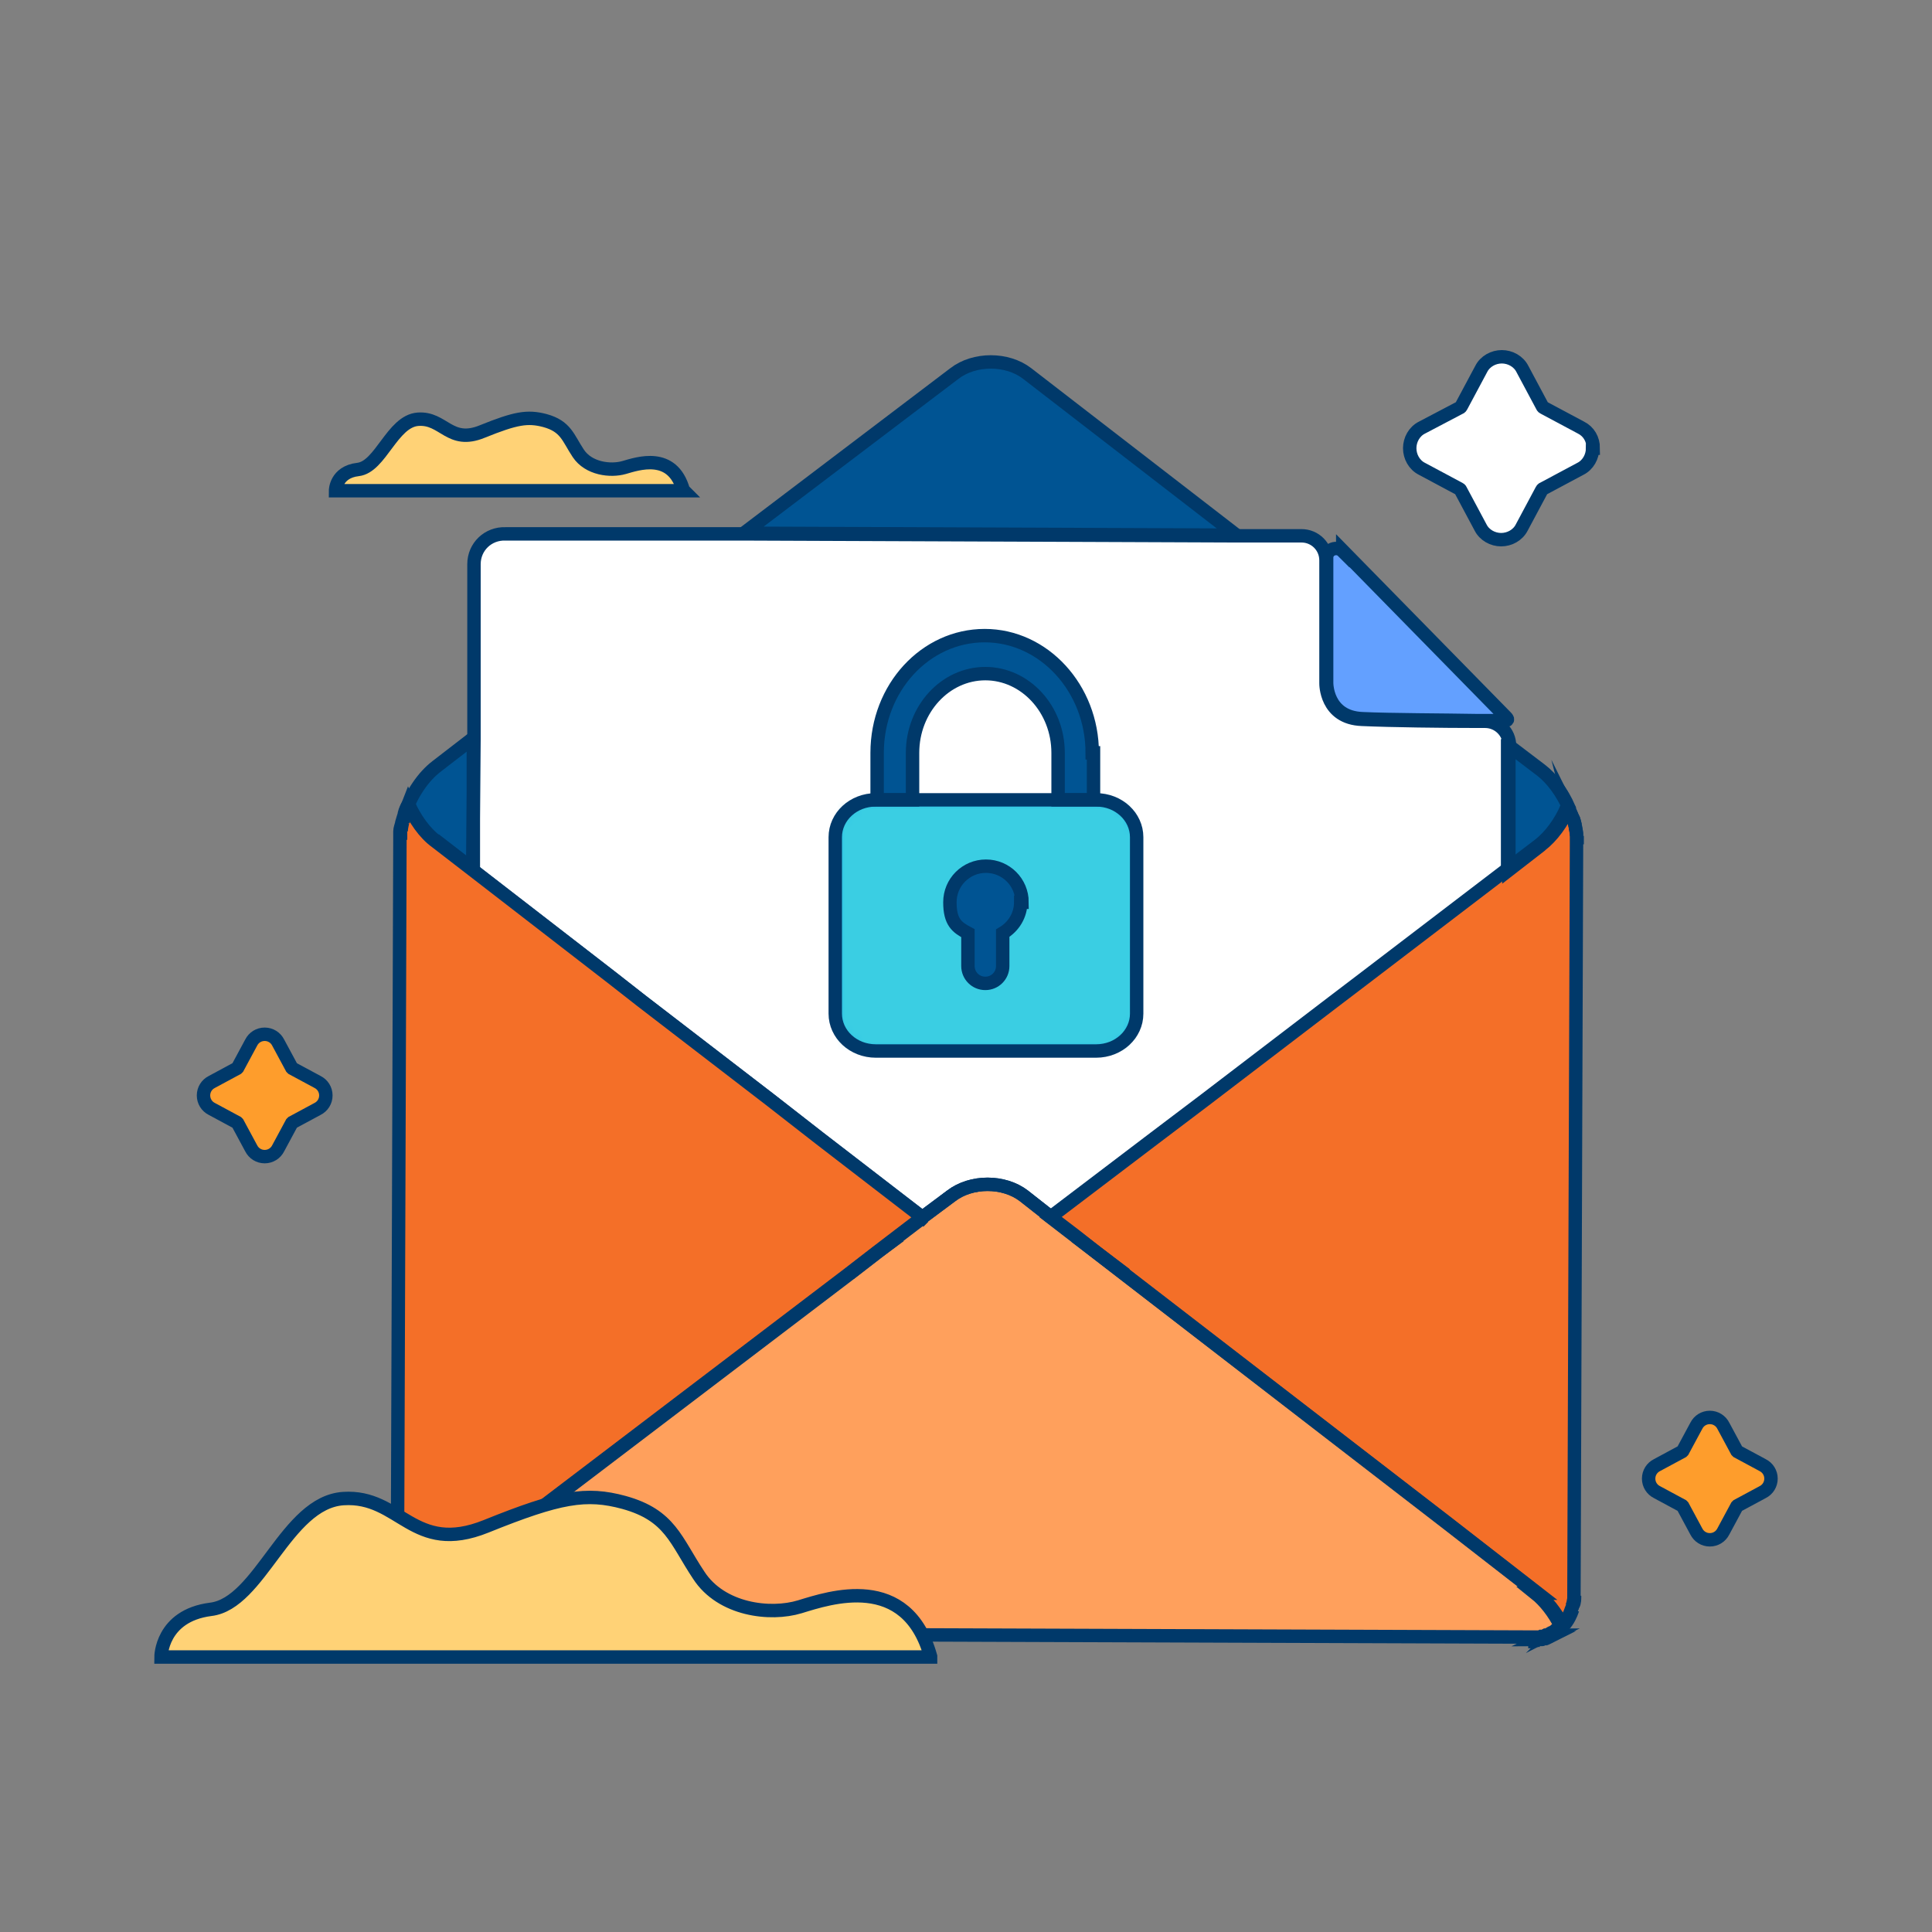 <svg width="216" height="216" viewBox="0 0 216 216" fill="none" xmlns="http://www.w3.org/2000/svg">
<rect x="0" y="0" width="216" height="216" fill="#808080" stroke="none"/>
<g clip-path="url(#clip0_50063_81425)">
<mask id="mask0_50063_81425" style="mask-type:luminance" maskUnits="userSpaceOnUse" x="0" y="0" width="216" height="216">
<path d="M216 0H0V216H216V0Z" fill="white"/>
</mask>
<g mask="url(#mask0_50063_81425)">
<path d="M178.056 50.112C178.056 51.048 177.552 51.984 176.688 52.416L172.512 54.648C172.512 54.648 172.44 54.648 172.368 54.792L170.136 58.968C169.704 59.832 168.768 60.336 167.832 60.336C166.896 60.336 165.96 59.832 165.528 58.968L163.296 54.792C163.296 54.792 163.296 54.72 163.152 54.648L158.976 52.416C158.112 51.984 157.608 51.048 157.608 50.112C157.608 49.176 158.112 48.24 158.976 47.808L163.224 45.576C163.224 45.576 163.296 45.576 163.368 45.432L165.6 41.256C166.032 40.392 166.968 39.888 167.904 39.888C168.84 39.888 169.776 40.392 170.208 41.256L172.44 45.432C172.44 45.432 172.44 45.504 172.584 45.576L176.76 47.808C177.624 48.24 178.128 49.104 178.128 50.112H178.056Z" fill="white"/>
<path d="M76.464 54.864H37.512C37.512 54.864 37.512 52.776 40.032 52.488C42.552 52.2 43.848 47.088 46.728 46.872C49.608 46.656 50.256 49.752 53.928 48.24C57.672 46.728 58.968 46.512 60.912 47.016C63.288 47.664 63.504 48.96 64.656 50.688C65.808 52.416 68.256 52.704 69.768 52.272C71.28 51.84 75.168 50.472 76.392 54.792L76.464 54.864Z" fill="#FFD276"/>
<path d="M76.464 54.864H37.512C37.512 54.864 37.512 52.776 40.032 52.488C42.552 52.2 43.848 47.088 46.728 46.872C49.608 46.656 50.256 49.752 53.928 48.24C57.672 46.728 58.968 46.512 60.912 47.016C63.288 47.664 63.504 48.96 64.656 50.688C65.808 52.416 68.256 52.704 69.768 52.272C71.28 51.84 75.168 50.472 76.392 54.792L76.464 54.864Z" stroke="#00396A" stroke-width="1.5" stroke-miterlimit="10"/>
<path d="M178.056 50.112C178.056 51.048 177.552 51.984 176.688 52.416L172.512 54.648C172.512 54.648 172.44 54.648 172.368 54.792L170.136 58.968C169.704 59.832 168.768 60.336 167.832 60.336C166.896 60.336 165.96 59.832 165.528 58.968L163.296 54.792C163.296 54.792 163.296 54.72 163.152 54.648L158.976 52.416C158.112 51.984 157.608 51.048 157.608 50.112C157.608 49.176 158.112 48.24 158.976 47.808L163.224 45.576C163.224 45.576 163.296 45.576 163.368 45.432L165.6 41.256C166.032 40.392 166.968 39.888 167.904 39.888C168.84 39.888 169.776 40.392 170.208 41.256L172.44 45.432C172.44 45.432 172.44 45.504 172.584 45.576L176.76 47.808C177.624 48.24 178.128 49.104 178.128 50.112H178.056Z" stroke="#00396A" stroke-width="1.5" stroke-miterlimit="10"/>
<path d="M36.432 122.472C36.432 123.12 36.072 123.696 35.496 123.984L32.688 125.496C32.688 125.496 32.688 125.496 32.616 125.568L31.104 128.376C30.816 128.952 30.24 129.312 29.592 129.312C28.944 129.312 28.368 128.952 28.08 128.376L26.568 125.568C26.568 125.568 26.568 125.568 26.496 125.496L23.688 123.984C23.112 123.696 22.752 123.12 22.752 122.472C22.752 121.824 23.112 121.248 23.688 120.96L26.496 119.448C26.496 119.448 26.496 119.448 26.568 119.376L28.08 116.568C28.368 115.992 28.944 115.632 29.592 115.632C30.24 115.632 30.816 115.992 31.104 116.568L32.616 119.376C32.616 119.376 32.616 119.376 32.688 119.448L35.496 120.96C36.072 121.248 36.432 121.824 36.432 122.472Z" fill="#FE9D2C"/>
<path d="M36.432 122.472C36.432 123.12 36.072 123.696 35.496 123.984L32.688 125.496C32.688 125.496 32.688 125.496 32.616 125.568L31.104 128.376C30.816 128.952 30.24 129.312 29.592 129.312C28.944 129.312 28.368 128.952 28.08 128.376L26.568 125.568C26.568 125.568 26.568 125.568 26.496 125.496L23.688 123.984C23.112 123.696 22.752 123.12 22.752 122.472C22.752 121.824 23.112 121.248 23.688 120.96L26.496 119.448C26.496 119.448 26.496 119.448 26.568 119.376L28.08 116.568C28.368 115.992 28.944 115.632 29.592 115.632C30.24 115.632 30.816 115.992 31.104 116.568L32.616 119.376C32.616 119.376 32.616 119.376 32.688 119.448L35.496 120.96C36.072 121.248 36.432 121.824 36.432 122.472Z" stroke="#00396A" stroke-width="1.5" stroke-miterlimit="10"/>
<path d="M198 165.312C198 165.96 197.64 166.536 197.064 166.824L194.256 168.336C194.256 168.336 194.256 168.336 194.184 168.408L192.672 171.216C192.384 171.792 191.808 172.152 191.16 172.152C190.512 172.152 189.936 171.792 189.648 171.216L188.136 168.408C188.136 168.408 188.136 168.408 188.064 168.336L185.256 166.824C184.68 166.536 184.32 165.96 184.32 165.312C184.32 164.664 184.68 164.088 185.256 163.8L188.064 162.288C188.064 162.288 188.064 162.288 188.136 162.216L189.648 159.408C189.936 158.832 190.512 158.472 191.16 158.472C191.808 158.472 192.384 158.832 192.672 159.408L194.184 162.216C194.184 162.216 194.184 162.216 194.256 162.288L197.064 163.8C197.64 164.088 198 164.664 198 165.312Z" fill="#FE9D2C"/>
<path d="M198 165.312C198 165.96 197.64 166.536 197.064 166.824L194.256 168.336C194.256 168.336 194.256 168.336 194.184 168.408L192.672 171.216C192.384 171.792 191.808 172.152 191.16 172.152C190.512 172.152 189.936 171.792 189.648 171.216L188.136 168.408C188.136 168.408 188.136 168.408 188.064 168.336L185.256 166.824C184.68 166.536 184.32 165.96 184.32 165.312C184.32 164.664 184.68 164.088 185.256 163.8L188.064 162.288C188.064 162.288 188.064 162.288 188.136 162.216L189.648 159.408C189.936 158.832 190.512 158.472 191.16 158.472C191.808 158.472 192.384 158.832 192.672 159.408L194.184 162.216C194.184 162.216 194.184 162.216 194.256 162.288L197.064 163.8C197.64 164.088 198 164.664 198 165.312Z" stroke="#00396A" stroke-width="1.5" stroke-miterlimit="10"/>
<path d="M44.856 92.88C44.856 92.592 44.928 92.304 45 91.944C44.928 92.232 44.856 92.592 44.856 92.88Z" fill="#005493"/>
<path d="M44.568 178.92C44.568 178.56 44.496 178.272 44.496 177.912C44.496 178.272 44.496 178.632 44.568 178.92Z" fill="#005493"/>
<path d="M172.296 94.464C173.52 93.528 174.672 91.944 175.392 90.288C174.672 88.632 173.52 87.048 172.296 86.112L168.696 83.376V97.272L172.224 94.536L172.296 94.464Z" fill="#005493"/>
<path d="M114.84 41.76C112.608 40.032 108.936 40.032 106.704 41.76L83.16 59.616L138.24 59.832L114.84 41.76Z" fill="#005493"/>
<path d="M175.392 90.36C175.536 90.72 175.68 91.008 175.752 91.368C175.608 91.008 175.536 90.72 175.392 90.36Z" fill="#005493"/>
<path d="M176.112 92.448C176.184 92.736 176.256 93.096 176.256 93.384C176.256 93.096 176.184 92.808 176.112 92.448Z" fill="#005493"/>
<path d="M175.824 91.368C175.896 91.656 176.04 92.016 176.112 92.304C176.04 92.016 175.968 91.656 175.824 91.368Z" fill="#005493"/>
<path d="M48.816 94.032L52.92 97.2V82.512L48.816 85.68C47.304 86.832 46.008 88.776 45.288 90.864C45.432 90.504 45.504 90.216 45.648 89.856C46.368 91.512 47.52 93.096 48.744 94.032H48.816Z" fill="#005493"/>
<path d="M176.04 178.416C176.04 178.776 176.04 179.136 175.896 179.424C175.896 179.064 175.968 178.776 176.04 178.416Z" fill="#005493"/>
<path d="M168.768 83.376C168.768 81.864 167.544 80.64 166.032 80.64C164.52 80.64 165.456 80.64 165.168 80.64C161.352 80.64 155.448 80.568 152.28 80.424C148.176 80.28 148.248 76.392 148.248 76.392V67.608V62.64C148.248 61.128 147.024 59.904 145.512 59.904H138.168L83.088 59.688H56.52C54.576 59.616 52.992 61.128 52.992 63.072V82.584L52.848 97.272L68.4 109.296L71.712 111.888L86.04 122.904L91.584 127.224L103.176 136.152L106.272 133.776C108.504 132.048 112.176 132.12 114.408 133.776L117.432 136.152L129.096 127.296L134.712 123.048L149.112 112.104L152.424 109.584L168.552 97.272V83.376H168.768Z" fill="white"/>
<path d="M168.768 83.376C168.768 81.864 167.544 80.64 166.032 80.64C164.52 80.64 165.456 80.64 165.168 80.64C161.352 80.64 155.448 80.568 152.28 80.424C148.176 80.28 148.248 76.392 148.248 76.392V67.608V62.64C148.248 61.128 147.024 59.904 145.512 59.904H138.168L83.088 59.688H56.52C54.576 59.616 52.992 61.128 52.992 63.072V82.584L52.848 97.272L68.4 109.296L71.712 111.888L86.04 122.904L91.584 127.224L103.176 136.152L106.272 133.776C108.504 132.048 112.176 132.12 114.408 133.776L117.432 136.152L129.096 127.296L134.712 123.048L149.112 112.104L152.424 109.584L168.552 97.272V83.376H168.768Z" stroke="#00396A" stroke-width="1.5" stroke-miterlimit="10"/>
<path d="M173.016 183.096C172.872 183.096 172.8 183.168 172.656 183.24C172.8 183.24 172.872 183.168 173.016 183.096Z" fill="#9DD5FF"/>
<path d="M172.512 183.24C172.368 183.24 172.296 183.24 172.152 183.312C172.296 183.312 172.368 183.312 172.512 183.24Z" fill="#9DD5FF"/>
<path d="M174.744 181.728C174.6 181.872 174.528 182.016 174.384 182.088C174.528 181.944 174.6 181.872 174.744 181.728Z" fill="#9DD5FF"/>
<path d="M173.448 182.808C173.304 182.808 173.232 182.952 173.088 183.024C173.232 183.024 173.304 182.88 173.448 182.808Z" fill="#9DD5FF"/>
<path d="M47.808 182.736C47.664 182.736 47.592 182.664 47.448 182.592C47.592 182.592 47.664 182.664 47.808 182.736Z" fill="#9DD5FF"/>
<path d="M46.08 181.656C45.936 181.512 45.864 181.44 45.72 181.296C45.864 181.44 45.936 181.584 46.08 181.656Z" fill="#9DD5FF"/>
<path d="M48.312 182.88C48.168 182.88 48.096 182.88 47.952 182.808C48.096 182.808 48.168 182.808 48.312 182.88Z" fill="#9DD5FF"/>
<path d="M47.304 182.52C47.16 182.52 47.088 182.376 46.944 182.304C47.088 182.304 47.16 182.448 47.304 182.52Z" fill="#9DD5FF"/>
<path d="M125.856 142.488L122.616 140.04L125.856 142.488Z" fill="#9DD5FF"/>
<path d="M94.968 142.416L98.136 139.968L94.968 142.416Z" fill="#9DD5FF"/>
<path d="M103.248 136.08L100.512 138.168L98.064 140.04L94.896 142.488L58.536 170.136L48.456 177.768C47.376 178.632 46.368 179.928 45.648 181.368H45.576C45.144 180.792 44.856 180.216 44.64 179.496C44.64 179.352 44.568 179.208 44.496 178.992C44.424 178.632 44.352 178.344 44.424 177.984L44.712 93.96C44.712 93.672 44.712 93.384 44.712 93.024C44.712 93.024 44.712 93.024 44.712 92.952C44.712 92.664 44.856 92.304 44.928 92.016C44.928 92.016 44.928 92.016 44.928 91.944C45 91.656 45.144 91.296 45.216 91.008C45.216 91.008 45.216 91.008 45.216 90.936C45.288 90.648 45.432 90.288 45.648 89.928C46.368 91.584 47.448 93.168 48.744 94.104L52.848 97.272L68.4 109.296L71.712 111.888L86.04 122.904L91.584 127.224L103.176 136.152L103.248 136.08Z" fill="#F46F28"/>
<path d="M175.824 91.368C175.968 91.656 176.04 92.016 176.112 92.304C176.184 92.736 176.256 93.024 176.256 93.384C176.256 93.384 176.256 93.384 176.256 93.456C176.256 93.744 176.256 94.104 176.256 94.392L175.968 178.416C175.968 178.776 175.968 179.136 175.824 179.424C175.824 179.568 175.752 179.784 175.68 179.928C175.464 180.576 175.176 181.152 174.744 181.656H174.672C173.952 180.288 172.944 178.992 171.864 178.128L161.856 170.352L117.432 136.08L129.096 127.224L134.712 122.976L149.04 112.032L152.352 109.512L168.48 97.2L172.08 94.464C173.304 93.528 174.456 91.944 175.176 90.288C175.32 90.648 175.464 90.936 175.536 91.296C175.536 91.296 175.536 91.296 175.536 91.368H175.824Z" fill="#F46F28"/>
<path d="M122.616 140.04L120.24 138.24L122.616 140.04Z" fill="#0068A4"/>
<path d="M100.584 138.168L98.136 139.968L100.584 138.168Z" fill="#0068A4"/>
<path d="M171.936 178.128L161.928 170.352L125.784 142.488L122.616 140.04L120.24 138.168L117.504 136.08L114.48 133.704C112.248 131.976 108.576 131.976 106.344 133.704L103.248 136.008L100.512 138.096L98.064 139.968L94.896 142.416L58.536 170.064L48.456 177.696C47.376 178.56 46.368 179.856 45.648 181.296C45.792 181.44 45.864 181.584 46.008 181.656C46.152 181.728 46.224 181.872 46.368 181.944C46.512 182.016 46.584 182.088 46.728 182.16C46.728 182.16 46.728 182.16 46.8 182.16C46.944 182.16 47.016 182.304 47.16 182.376C47.16 182.376 47.232 182.376 47.304 182.376C47.448 182.376 47.52 182.448 47.664 182.52C47.664 182.52 47.736 182.52 47.808 182.52C47.952 182.52 48.024 182.52 48.168 182.592H48.312C48.456 182.592 48.528 182.592 48.672 182.592C48.672 182.592 48.744 182.592 48.816 182.592C49.032 182.592 49.176 182.592 49.392 182.592L170.712 183.024C170.928 183.024 171.072 183.024 171.288 183.024C171.288 183.024 171.36 183.024 171.432 183.024C171.576 183.024 171.72 183.024 171.792 183.024H171.936C172.08 183.024 172.152 183.024 172.296 182.952C172.296 182.952 172.368 182.952 172.44 182.952C172.584 182.952 172.656 182.88 172.8 182.808C172.8 182.808 172.872 182.808 172.944 182.808C173.088 182.808 173.16 182.664 173.304 182.592C173.304 182.592 173.304 182.592 173.376 182.592C173.52 182.52 173.592 182.448 173.736 182.376C173.88 182.304 173.952 182.16 174.096 182.088C174.24 181.944 174.312 181.872 174.456 181.728C173.736 180.288 172.728 178.992 171.648 178.128H171.936Z" fill="#FFA05C"/>
<path d="M149.472 61.056C149.04 60.624 148.32 60.912 148.32 61.56V67.608V76.392C148.32 76.392 148.248 80.28 152.352 80.424C155.52 80.568 161.424 80.568 165.24 80.64C165.96 80.64 166.608 80.64 167.184 80.64C167.76 80.64 168.12 79.92 167.688 79.488L149.544 61.056H149.472Z" fill="#63A0FF"/>
<path d="M44.856 92.88C44.856 92.592 44.928 92.304 45 91.944C44.928 92.232 44.856 92.592 44.856 92.88Z" stroke="#00396A" stroke-width="1.5" stroke-miterlimit="10"/>
<path d="M44.784 93.888C44.784 93.6 44.784 93.312 44.784 92.952C44.784 93.24 44.784 93.6 44.784 93.888Z" stroke="#00396A" stroke-width="1.5" stroke-miterlimit="10"/>
<path d="M44.568 178.92C44.568 178.56 44.496 178.272 44.496 177.912C44.496 178.272 44.496 178.632 44.568 178.92Z" stroke="#00396A" stroke-width="1.5" stroke-miterlimit="10"/>
<path d="M45.648 181.152C45.216 180.648 44.928 180.072 44.712 179.424" stroke="#00396A" stroke-width="1.5" stroke-miterlimit="10"/>
<path d="M172.296 94.464C173.52 93.528 174.672 91.944 175.392 90.288C174.672 88.632 173.52 87.048 172.296 86.112L168.696 83.376V97.272L172.224 94.536L172.296 94.464Z" stroke="#00396A" stroke-width="1.5" stroke-miterlimit="10"/>
<path d="M176.328 93.456C176.328 93.744 176.328 94.104 176.328 94.392C176.328 94.104 176.328 93.816 176.328 93.456Z" stroke="#00396A" stroke-width="1.5" stroke-miterlimit="10"/>
<path d="M114.84 41.76C112.608 40.032 108.936 40.032 106.704 41.76L83.16 59.616L138.24 59.832L114.84 41.76Z" stroke="#00396A" stroke-width="1.5" stroke-miterlimit="10"/>
<path d="M175.392 90.36C175.536 90.72 175.68 91.008 175.752 91.368C175.608 91.008 175.536 90.72 175.392 90.36Z" stroke="#00396A" stroke-width="1.5" stroke-miterlimit="10"/>
<path d="M176.112 92.448C176.184 92.736 176.256 93.096 176.256 93.384C176.256 93.096 176.184 92.808 176.112 92.448Z" stroke="#00396A" stroke-width="1.5" stroke-miterlimit="10"/>
<path d="M175.824 91.368C175.896 91.656 176.04 92.016 176.112 92.304C176.04 92.016 175.968 91.656 175.824 91.368Z" stroke="#00396A" stroke-width="1.5" stroke-miterlimit="10"/>
<path d="M45.072 91.872C45.144 91.584 45.216 91.224 45.36 90.936" stroke="#00396A" stroke-width="1.5" stroke-miterlimit="10"/>
<path d="M175.824 179.928C175.608 180.576 175.32 181.152 174.888 181.656" stroke="#00396A" stroke-width="1.5" stroke-miterlimit="10"/>
<path d="M48.816 94.032L52.92 97.2V82.512L48.816 85.68C47.304 86.832 46.008 88.776 45.288 90.864C45.432 90.504 45.504 90.216 45.648 89.856C46.368 91.512 47.52 93.096 48.744 94.032H48.816Z" stroke="#00396A" stroke-width="1.5" stroke-miterlimit="10"/>
<path d="M176.04 178.416C176.04 178.776 176.04 179.136 175.896 179.424C175.896 179.064 175.968 178.776 176.04 178.416Z" stroke="#00396A" stroke-width="1.5" stroke-miterlimit="10"/>
<path d="M45 91.944C45 91.944 45 91.872 45 91.8C45 91.8 45 91.872 45 91.944Z" stroke="#00396A" stroke-width="1.5" stroke-miterlimit="10"/>
<path d="M176.112 92.376C176.112 92.376 176.112 92.448 176.112 92.52C176.112 92.52 176.112 92.448 176.112 92.376Z" stroke="#00396A" stroke-width="1.5" stroke-miterlimit="10"/>
<path d="M45.36 90.864C45.36 90.864 45.36 90.864 45.36 90.792C45.36 90.792 45.36 90.792 45.36 90.864Z" stroke="#00396A" stroke-width="1.5" stroke-miterlimit="10"/>
<path d="M44.856 92.952C44.856 92.952 44.856 92.952 44.856 92.88C44.856 92.88 44.856 92.88 44.856 92.952Z" stroke="#00396A" stroke-width="1.5" stroke-miterlimit="10"/>
<path d="M175.752 91.296C175.752 91.296 175.752 91.296 175.752 91.368C175.752 91.368 175.752 91.368 175.752 91.296Z" stroke="#00396A" stroke-width="1.5" stroke-miterlimit="10"/>
<path d="M176.256 93.384C176.256 93.384 176.256 93.384 176.256 93.456C176.256 93.456 176.256 93.456 176.256 93.384Z" stroke="#00396A" stroke-width="1.5" stroke-miterlimit="10"/>
<path d="M173.016 183.096C172.872 183.096 172.8 183.168 172.656 183.24C172.8 183.24 172.872 183.168 173.016 183.096Z" stroke="#00396A" stroke-width="1.5" stroke-miterlimit="10"/>
<path d="M172.512 183.24C172.368 183.24 172.296 183.24 172.152 183.312C172.296 183.312 172.368 183.312 172.512 183.24Z" stroke="#00396A" stroke-width="1.5" stroke-miterlimit="10"/>
<path d="M174.744 181.728C174.6 181.872 174.528 182.016 174.384 182.088C174.528 181.944 174.6 181.872 174.744 181.728Z" stroke="#00396A" stroke-width="1.5" stroke-miterlimit="10"/>
<path d="M173.448 182.808C173.304 182.808 173.232 182.952 173.088 183.024C173.232 183.024 173.304 182.88 173.448 182.808Z" stroke="#00396A" stroke-width="1.5" stroke-miterlimit="10"/>
<path d="M173.952 182.52C173.808 182.592 173.736 182.664 173.592 182.736" stroke="#00396A" stroke-width="1.5" stroke-miterlimit="10"/>
<path d="M47.808 182.736C47.664 182.736 47.592 182.664 47.448 182.592C47.592 182.592 47.664 182.664 47.808 182.736Z" stroke="#00396A" stroke-width="1.5" stroke-miterlimit="10"/>
<path d="M46.08 181.656C45.936 181.512 45.864 181.44 45.72 181.296C45.864 181.44 45.936 181.584 46.08 181.656Z" stroke="#00396A" stroke-width="1.5" stroke-miterlimit="10"/>
<path d="M48.312 182.88C48.168 182.88 48.096 182.88 47.952 182.808C48.096 182.808 48.168 182.808 48.312 182.88Z" stroke="#00396A" stroke-width="1.5" stroke-miterlimit="10"/>
<path d="M46.44 182.016C46.296 181.944 46.224 181.8 46.08 181.728" stroke="#00396A" stroke-width="1.5" stroke-miterlimit="10"/>
<path d="M46.872 182.304C46.728 182.232 46.656 182.16 46.512 182.088" stroke="#00396A" stroke-width="1.5" stroke-miterlimit="10"/>
<path d="M49.536 183.096C49.32 183.096 49.176 183.096 48.96 183.096" stroke="#00396A" stroke-width="1.5" stroke-miterlimit="10"/>
<path d="M170.856 183.528C171.072 183.528 171.216 183.528 171.432 183.528" stroke="#00396A" stroke-width="1.5" stroke-miterlimit="10"/>
<path d="M174.384 182.16C174.24 182.232 174.168 182.376 174.024 182.448" stroke="#00396A" stroke-width="1.5" stroke-miterlimit="10"/>
<path d="M47.304 182.52C47.16 182.52 47.088 182.376 46.944 182.304C47.088 182.304 47.16 182.448 47.304 182.52Z" stroke="#00396A" stroke-width="1.5" stroke-miterlimit="10"/>
<path d="M48.816 183.024C48.672 183.024 48.6 183.024 48.456 183.024" stroke="#00396A" stroke-width="1.5" stroke-miterlimit="10"/>
<path d="M172.008 183.384C171.864 183.384 171.792 183.384 171.648 183.384C171.792 183.384 171.936 183.384 172.008 183.384Z" stroke="#00396A" stroke-width="1.5" stroke-miterlimit="10"/>
<path d="M125.856 142.488L122.616 140.04L125.856 142.488Z" stroke="#00396A" stroke-width="1.5" stroke-miterlimit="10"/>
<path d="M94.968 142.416L98.136 139.968L94.968 142.416Z" stroke="#00396A" stroke-width="1.5" stroke-miterlimit="10"/>
<path d="M103.248 136.08L100.512 138.168L98.064 140.04L94.896 142.488L58.536 170.136L48.456 177.768C47.376 178.632 46.368 179.928 45.648 181.368H45.576C45.144 180.792 44.856 180.216 44.64 179.496C44.64 179.352 44.568 179.208 44.496 178.992C44.424 178.632 44.352 178.344 44.424 177.984L44.712 93.96C44.712 93.672 44.712 93.384 44.712 93.024C44.712 93.024 44.712 93.024 44.712 92.952C44.712 92.664 44.856 92.304 44.928 92.016C44.928 92.016 44.928 92.016 44.928 91.944C45 91.656 45.144 91.296 45.216 91.008C45.216 91.008 45.216 91.008 45.216 90.936C45.288 90.648 45.432 90.288 45.648 89.928C46.368 91.584 47.448 93.168 48.744 94.104L52.848 97.272L68.4 109.296L71.712 111.888L86.04 122.904L91.584 127.224L103.176 136.152L103.248 136.08Z" stroke="#00396A" stroke-width="1.5" stroke-miterlimit="10"/>
<path d="M175.824 91.368C175.968 91.656 176.04 92.016 176.112 92.304C176.184 92.736 176.256 93.024 176.256 93.384C176.256 93.384 176.256 93.384 176.256 93.456C176.256 93.744 176.256 94.104 176.256 94.392L175.968 178.416C175.968 178.776 175.968 179.136 175.824 179.424C175.824 179.568 175.752 179.784 175.68 179.928C175.464 180.576 175.176 181.152 174.744 181.656H174.672C173.952 180.288 172.944 178.992 171.864 178.128L161.856 170.352L117.432 136.08L129.096 127.224L134.712 122.976L149.04 112.032L152.352 109.512L168.48 97.2L172.08 94.464C173.304 93.528 174.456 91.944 175.176 90.288C175.32 90.648 175.464 90.936 175.536 91.296C175.536 91.296 175.536 91.296 175.536 91.368H175.824Z" stroke="#00396A" stroke-width="1.5" stroke-miterlimit="10"/>
<path d="M172.656 183.24C172.656 183.24 172.584 183.24 172.512 183.24C172.512 183.24 172.584 183.24 172.656 183.24Z" stroke="#00396A" stroke-width="1.5" stroke-miterlimit="10"/>
<path d="M171.576 183.456C171.576 183.456 171.504 183.456 171.432 183.456C171.432 183.456 171.504 183.456 171.576 183.456Z" stroke="#00396A" stroke-width="1.5" stroke-miterlimit="10"/>
<path d="M49.032 183.024C49.032 183.024 48.96 183.024 48.888 183.024C48.888 183.024 48.96 183.024 49.032 183.024Z" stroke="#00396A" stroke-width="1.5" stroke-miterlimit="10"/>
<path d="M173.16 183.024C173.16 183.024 173.088 183.024 173.016 183.024C173.016 183.024 173.088 183.024 173.16 183.024Z" stroke="#00396A" stroke-width="1.5" stroke-miterlimit="10"/>
<path d="M172.152 183.384H172.008" stroke="#00396A" stroke-width="1.5" stroke-miterlimit="10"/>
<path d="M173.592 182.736C173.592 182.736 173.592 182.736 173.52 182.736C173.52 182.736 173.52 182.736 173.592 182.736Z" stroke="#00396A" stroke-width="1.5" stroke-miterlimit="10"/>
<path d="M47.952 182.808C47.952 182.808 47.88 182.808 47.808 182.808C47.808 182.808 47.88 182.808 47.952 182.808Z" stroke="#00396A" stroke-width="1.5" stroke-miterlimit="10"/>
<path d="M46.944 182.376C46.944 182.376 46.944 182.376 46.872 182.376C46.872 182.376 46.872 182.376 46.944 182.376Z" stroke="#00396A" stroke-width="1.5" stroke-miterlimit="10"/>
<path d="M47.448 182.592C47.448 182.592 47.376 182.592 47.304 182.592C47.304 182.592 47.376 182.592 47.448 182.592Z" stroke="#00396A" stroke-width="1.5" stroke-miterlimit="10"/>
<path d="M48.456 182.952H48.312" stroke="#00396A" stroke-width="1.5" stroke-miterlimit="10"/>
<path d="M103.248 136.008L106.344 133.704C108.576 131.976 112.248 131.976 114.48 133.704L117.504 136.08" stroke="#00396A" stroke-width="1.5" stroke-miterlimit="10"/>
<path d="M122.616 140.04L120.24 138.24L122.616 140.04Z" stroke="#00396A" stroke-width="1.5" stroke-miterlimit="10"/>
<path d="M100.584 138.168L98.136 139.968L100.584 138.168Z" stroke="#00396A" stroke-width="1.5" stroke-miterlimit="10"/>
<path d="M171.936 178.128L161.928 170.352L125.784 142.488L122.616 140.04L120.24 138.168L117.504 136.08L114.48 133.704C112.248 131.976 108.576 131.976 106.344 133.704L103.248 136.008L100.512 138.096L98.064 139.968L94.896 142.416L58.536 170.064L48.456 177.696C47.376 178.56 46.368 179.856 45.648 181.296C45.792 181.44 45.864 181.584 46.008 181.656C46.152 181.728 46.224 181.872 46.368 181.944C46.512 182.016 46.584 182.088 46.728 182.16C46.728 182.16 46.728 182.16 46.8 182.16C46.944 182.16 47.016 182.304 47.16 182.376C47.16 182.376 47.232 182.376 47.304 182.376C47.448 182.376 47.52 182.448 47.664 182.52C47.664 182.52 47.736 182.52 47.808 182.52C47.952 182.52 48.024 182.52 48.168 182.592H48.312C48.456 182.592 48.528 182.592 48.672 182.592C48.672 182.592 48.744 182.592 48.816 182.592C49.032 182.592 49.176 182.592 49.392 182.592L170.712 183.024C170.928 183.024 171.072 183.024 171.288 183.024C171.288 183.024 171.36 183.024 171.432 183.024C171.576 183.024 171.72 183.024 171.792 183.024H171.936C172.08 183.024 172.152 183.024 172.296 182.952C172.296 182.952 172.368 182.952 172.44 182.952C172.584 182.952 172.656 182.88 172.8 182.808C172.8 182.808 172.872 182.808 172.944 182.808C173.088 182.808 173.16 182.664 173.304 182.592C173.304 182.592 173.304 182.592 173.376 182.592C173.52 182.52 173.592 182.448 173.736 182.376C173.88 182.304 173.952 182.16 174.096 182.088C174.24 181.944 174.312 181.872 174.456 181.728C173.736 180.288 172.728 178.992 171.648 178.128H171.936Z" stroke="#00396A" stroke-width="1.5" stroke-miterlimit="10"/>
<path d="M150.12 61.632C149.472 60.984 148.32 61.416 148.32 62.352V67.536V76.32C148.32 76.32 148.248 80.208 152.352 80.352C155.52 80.496 161.424 80.496 165.24 80.568C166.536 80.568 167.616 80.568 168.192 80.568C168.768 80.568 168.48 80.28 168.336 80.136L150.12 61.56V61.632Z" stroke="#00396A" stroke-width="1.5" stroke-miterlimit="10"/>
<path d="M104.04 185.256H18C18 185.256 18 180.648 23.544 179.928C29.088 179.28 31.968 167.976 38.376 167.544C44.784 167.112 46.152 173.952 54.36 170.64C62.568 167.328 65.52 166.824 69.768 167.976C74.952 169.416 75.528 172.224 78.12 176.112C80.64 180 86.112 180.648 89.424 179.64C92.736 178.632 101.376 175.68 104.04 185.184V185.256Z" fill="#FFD276"/>
<path d="M104.04 185.256H18C18 185.256 18 180.648 23.544 179.928C29.088 179.28 31.968 167.976 38.376 167.544C44.784 167.112 46.152 173.952 54.36 170.64C62.568 167.328 65.52 166.824 69.768 167.976C74.952 169.416 75.528 172.224 78.12 176.112C80.64 180 86.112 180.648 89.424 179.64C92.736 178.632 101.376 175.68 104.04 185.184V185.256Z" stroke="#00396A" stroke-width="1.5" stroke-miterlimit="10"/>
<path d="M98.208 84.168V90.648C98.208 91.8 99.072 92.808 100.152 92.808C101.232 92.808 102.096 91.872 102.096 90.648V84.168C102.096 79.272 105.768 75.312 110.232 75.312C114.696 75.312 118.368 79.272 118.368 84.168V90.648C118.368 91.8 119.232 92.808 120.312 92.808C121.392 92.808 122.256 91.872 122.256 90.648V84.168C122.256 76.896 116.856 71.064 110.232 71.064C103.608 71.064 98.208 76.968 98.208 84.168Z" fill="#005493"/>
<path d="M97.92 89.424C95.472 89.424 93.384 91.296 93.384 93.6V113.328C93.384 115.632 95.4 117.504 97.92 117.504H122.544C124.992 117.504 127.08 115.632 127.08 113.328V93.6C127.08 91.296 125.064 89.424 122.544 89.424H97.92Z" fill="#009DEE"/>
<mask id="mask1_50063_81425" style="mask-type:luminance" maskUnits="userSpaceOnUse" x="93" y="89" width="35" height="29">
<path d="M97.92 89.424C95.472 89.424 93.384 91.296 93.384 93.6V113.328C93.384 115.632 95.4 117.504 97.92 117.504H122.544C124.992 117.504 127.08 115.632 127.08 113.328V93.6C127.08 91.296 125.064 89.424 122.544 89.424H97.92Z" fill="white"/>
</mask>
<g mask="url(#mask1_50063_81425)">
<path d="M127.08 89.424H93.384V117.504H127.08V89.424Z" fill="#3ACEE3"/>
</g>
<path d="M114.264 100.872C114.264 98.64 112.464 96.84 110.232 96.84C108 96.84 106.2 98.64 106.2 100.872C106.2 103.104 106.992 103.68 108.216 104.328V108C108.216 109.08 109.08 109.944 110.16 109.944C111.24 109.944 112.104 109.08 112.104 108V104.328C113.328 103.608 114.12 102.312 114.12 100.872H114.264Z" fill="#005493"/>
<path d="M122.256 84.168V89.424H118.296V84.168C118.296 79.272 114.624 75.312 110.16 75.312C105.696 75.312 102.024 79.272 102.024 84.168V89.424H98.064V84.168C98.064 76.896 103.464 71.064 110.088 71.064C116.712 71.064 122.112 76.968 122.112 84.168H122.256Z" stroke="#00396A" stroke-width="1.5" stroke-miterlimit="10"/>
<path d="M127.08 93.6V113.328C127.08 115.632 125.064 117.504 122.544 117.504H97.92C95.4 117.504 93.384 115.632 93.384 113.328V93.6C93.384 91.296 95.4 89.424 97.92 89.424H122.544C125.064 89.424 127.08 91.296 127.08 93.6Z" stroke="#00396A" stroke-width="1.5" stroke-miterlimit="10"/>
<path d="M114.264 100.872C114.264 98.64 112.464 96.84 110.232 96.84C108 96.84 106.2 98.64 106.2 100.872C106.2 103.104 106.992 103.68 108.216 104.328V108C108.216 109.08 109.08 109.944 110.16 109.944C111.24 109.944 112.104 109.08 112.104 108V104.328C113.328 103.608 114.12 102.312 114.12 100.872H114.264Z" stroke="#00396A" stroke-width="1.5" stroke-miterlimit="10"/>
</g>
</g>
<defs>
<clipPath id="clip0_50063_81425">
<rect width="216" height="216" fill="white"/>
</clipPath>
</defs>
</svg>
